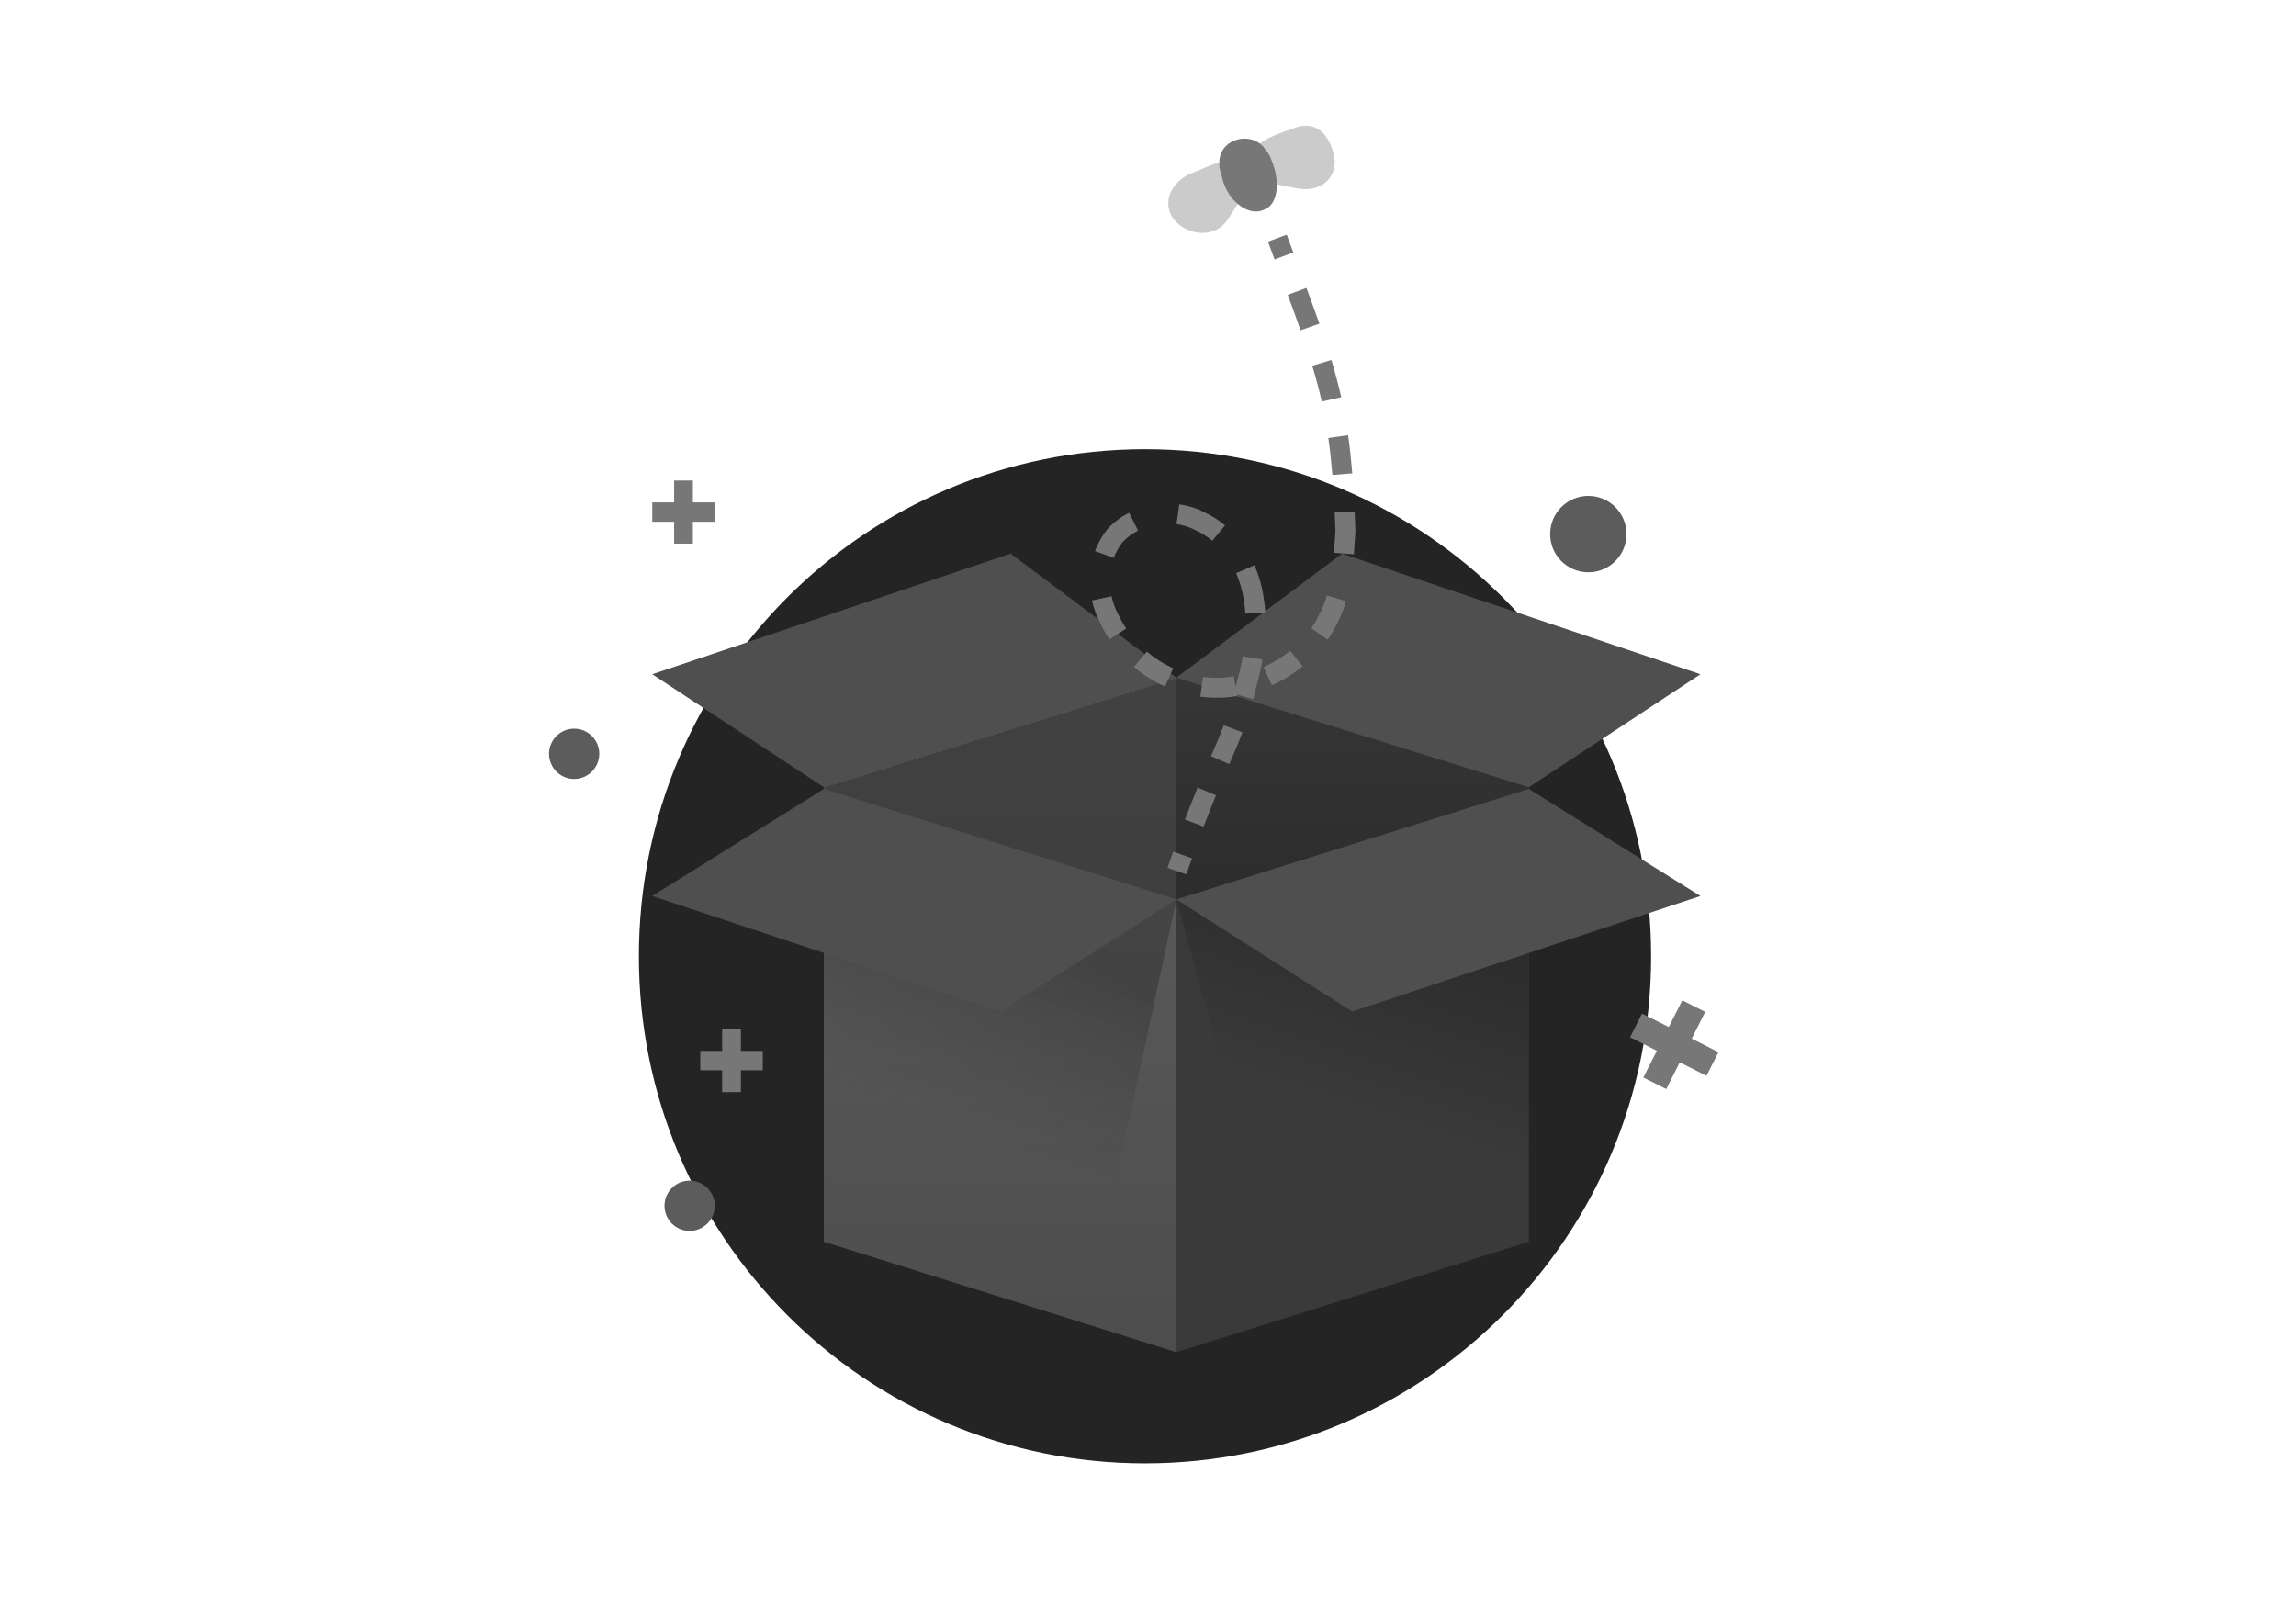 <svg width="230" height="160" viewBox="0 0 230 160" fill="none" xmlns="http://www.w3.org/2000/svg">
<path d="M114.7 146.6C142.7 146.6 165.4 123.9 165.4 95.8C165.4 67.7 142.7 45 114.7 45C86.7 45 64 67.7 64 95.8C64 123.9 86.7 146.6 114.7 146.6Z" fill="#242424"/>
<path d="M82.532 124.312L117.841 113.249V67.887L82.532 78.866V124.312Z" fill="#B7BFCD"/>
<path opacity="0.4" d="M153.15 124.312L117.841 113.249V67.887L153.15 78.866V124.312Z" fill="#6D7C9A"/>
<path d="M82.532 124.312L117.841 113.249V67.887L82.532 78.866V124.312Z" fill="url(#paint0_linear_875_5003)"/>
<path d="M153.15 124.312L117.841 113.249V67.887L153.15 78.866V124.312Z" fill="url(#paint1_linear_875_5003)"/>
<path d="M153.15 124.312L117.841 113.249V67.887L153.15 78.866V124.312Z" fill="url(#paint2_linear_875_5003)"/>
<path d="M117.841 135.462L82.532 124.398V79.036L117.841 90.1V135.462Z" fill="url(#paint3_linear_875_5003)"/>
<path d="M117.841 135.462L153.15 124.398V79.036L117.841 90.1V135.462Z" fill="#3A3A3A"/>
<path opacity="0.29" d="M109.841 127.461L82.532 124.398V79.036L117.841 90.1L109.841 127.461Z" fill="url(#paint4_linear_875_5003)"/>
<path opacity="0.29" d="M125.841 119.462L153.15 124.398V79.036L117.841 90.1L125.841 119.462Z" fill="url(#paint5_linear_875_5003)"/>
<path d="M117.841 67.887L101.24 55.461L65.341 67.546L82.532 78.866L117.841 67.887Z" fill="#4F4F4F"/>
<path d="M117.841 67.887L134.442 55.461L170.341 67.546L153.15 78.866L117.841 67.887Z" fill="#4F4F4F"/>
<path d="M82.532 79.036L117.841 90.1L100.229 101.334L65.341 89.76L82.532 79.036Z" fill="#4F4F4F"/>
<path d="M153.15 79.036L117.841 90.1L135.454 101.334L170.341 89.76L153.15 79.036Z" fill="#4F4F4F"/>
<path fill-rule="evenodd" clip-rule="evenodd" d="M128.895 23.511C129.123 24.126 129.343 24.72 129.556 25.293L127.681 25.989C127.468 25.416 127.247 24.821 127.019 24.204L128.895 23.511ZM130.874 28.844C131.348 30.127 131.779 31.309 132.17 32.423L130.282 33.085C129.897 31.986 129.47 30.816 128.998 29.537L130.874 28.844ZM133.369 36.06C133.751 37.322 134.078 38.544 134.358 39.793L132.406 40.23C132.139 39.035 131.825 37.861 131.455 36.64L133.369 36.06ZM135.047 43.597C135.216 44.788 135.353 46.048 135.465 47.422L133.472 47.585C133.362 46.244 133.229 45.024 133.067 43.877L135.047 43.597ZM111.002 52.935C111.61 52.286 112.326 51.764 113.1 51.369L114.009 53.151C113.434 53.444 112.916 53.823 112.482 54.28C112.088 54.762 111.785 55.307 111.57 55.893L109.693 55.204C109.984 54.411 110.403 53.656 110.961 52.981L110.981 52.958L111.002 52.935ZM120.601 51.301C119.828 50.899 118.988 50.644 118.131 50.525L117.857 52.506C118.513 52.597 119.138 52.791 119.697 53.085L119.723 53.099L119.75 53.111C120.375 53.394 120.939 53.752 121.443 54.17L122.719 52.631C122.09 52.109 121.384 51.658 120.601 51.301ZM135.702 51.237C135.73 51.85 135.756 52.487 135.778 53.148L135.78 53.198L135.777 53.247C135.765 53.424 135.754 53.603 135.743 53.784C135.707 54.356 135.669 54.946 135.622 55.534L133.629 55.375C133.674 54.805 133.71 54.238 133.746 53.67C133.756 53.502 133.767 53.335 133.778 53.167C133.756 52.531 133.731 51.919 133.704 51.329L135.702 51.237ZM110.25 62.483C109.858 61.758 109.571 60.971 109.393 60.16L111.346 59.731C111.488 60.376 111.716 60.993 112.021 61.553L112.035 61.579L112.048 61.606C112.27 62.079 112.525 62.532 112.811 62.962L111.144 64.068C110.811 63.566 110.511 63.037 110.25 62.483ZM125.665 56.624C125.994 57.382 126.245 58.17 126.42 58.967C126.592 59.752 126.699 60.549 126.752 61.35L124.756 61.481C124.71 60.772 124.615 60.074 124.466 59.395C124.318 58.72 124.106 58.056 123.831 57.423L125.665 56.624ZM133.923 62.5C134.318 61.77 134.618 61.004 134.849 60.225L132.932 59.657C132.731 60.334 132.477 60.973 132.154 61.567L132.14 61.591L132.129 61.615C131.911 62.072 131.653 62.514 131.358 62.937L133 64.079C133.348 63.578 133.658 63.051 133.923 62.5ZM116.702 68.773C115.585 68.27 114.536 67.609 113.594 66.814L114.885 65.286C115.685 65.962 116.576 66.523 117.524 66.95L116.702 68.773ZM125.962 68.365C125.82 68.964 125.678 69.516 125.537 70.033L123.902 69.586L123.926 69.732C123.318 69.833 122.704 69.889 122.093 69.897C121.472 69.91 120.854 69.873 120.244 69.791L120.51 67.809C121.022 67.878 121.539 67.908 122.056 67.897L122.064 67.897C122.571 67.891 123.085 67.844 123.6 67.759L123.781 68.854C123.86 68.546 123.94 68.223 124.021 67.884L124.025 67.867L124.03 67.849C124.22 67.16 124.381 66.456 124.504 65.743L126.475 66.084C126.341 66.858 126.167 67.621 125.962 68.365ZM130.498 66.75C129.556 67.513 128.51 68.157 127.408 68.66L126.578 66.841C127.529 66.407 128.43 65.851 129.239 65.196L130.498 66.75ZM124.465 73.361C124.062 74.434 123.629 75.435 123.144 76.553L121.309 75.755C121.797 74.634 122.21 73.677 122.593 72.657L124.465 73.361ZM121.814 79.667C121.437 80.58 121.025 81.612 120.569 82.811L118.7 82.101C119.162 80.882 119.582 79.833 119.966 78.903L121.814 79.667ZM119.407 85.982C119.226 86.493 119.039 87.028 118.846 87.59L116.955 86.939C117.15 86.372 117.339 85.831 117.522 85.314L119.407 85.982Z" fill="#777777"/>
<path d="M133.713 16.233C133.702 18.206 131.865 19.415 129.535 18.785C127.083 18.367 125.347 17.936 125.235 16.174C125.291 14.367 127.262 13.66 129.57 12.863C132.336 11.764 133.557 14.304 133.713 16.233Z" fill="#CBCBCB"/>
<path d="M117.864 22.269C119.107 23.549 121.728 23.922 123.005 21.967C124.406 19.8 125.604 18.225 124.316 16.778C123.073 15.499 121.864 16.36 119.097 17.459C116.879 18.591 116.409 20.867 117.864 22.269Z" fill="#CBCBCB"/>
<path d="M123.6 14.104C124.731 13.621 126.086 13.975 126.691 14.888C126.949 15.178 127.251 15.634 127.341 15.969C128.303 18.219 128.001 20.45 126.701 20.977C125.279 21.717 123.319 20.45 122.569 18.322C122.39 17.653 122.3 17.318 122.166 16.817C122.021 15.602 122.469 14.586 123.6 14.104Z" fill="#777777"/>
<path d="M159.11 57.334C161.222 57.334 162.934 55.621 162.934 53.507C162.934 51.392 161.222 49.678 159.11 49.678C156.997 49.678 155.285 51.392 155.285 53.507C155.285 55.621 156.997 57.334 159.11 57.334Z" fill="#5C5C5C"/>
<path d="M57.516 78.036C58.906 78.036 60.032 76.908 60.032 75.517C60.032 74.126 58.906 72.999 57.516 72.999C56.127 72.999 55 74.126 55 75.517C55 76.908 56.127 78.036 57.516 78.036Z" fill="#5C5C5C"/>
<path d="M69.082 123.312C70.472 123.312 71.599 122.185 71.599 120.794C71.599 119.403 70.472 118.275 69.082 118.275C67.693 118.275 66.566 119.403 66.566 120.794C66.566 122.185 67.693 123.312 69.082 123.312Z" fill="#5C5C5C"/>
<path d="M71.599 50.331H69.409V48.141H67.531V50.331H65.341V52.271H67.531V54.461H69.409V52.271H71.599V50.331Z" fill="#777777"/>
<path d="M76.41 105.278H74.22V103.088H72.342V105.278H70.152V107.218H72.342V109.408H74.22V107.218H76.41V105.278Z" fill="#777777"/>
<path d="M172.147 105.403L169.468 104.05L170.82 101.37L168.524 100.211L167.171 102.89L164.491 101.537L163.293 103.911L165.973 105.263L164.62 107.943L166.916 109.103L168.269 106.423L170.949 107.776L172.147 105.403Z" fill="#777777"/>
<defs>
<linearGradient id="paint0_linear_875_5003" x1="117.841" y1="67.887" x2="117.841" y2="124.312" gradientUnits="userSpaceOnUse">
<stop stop-color="#414141"/>
<stop offset="1" stop-color="#3B3B3B"/>
</linearGradient>
<linearGradient id="paint1_linear_875_5003" x1="117.841" y1="67.887" x2="117.841" y2="124.312" gradientUnits="userSpaceOnUse">
<stop stop-color="#414141"/>
<stop offset="1" stop-color="#3B3B3B"/>
</linearGradient>
<linearGradient id="paint2_linear_875_5003" x1="135.496" y1="67.887" x2="135.496" y2="124.312" gradientUnits="userSpaceOnUse">
<stop stop-color="#363636"/>
<stop offset="1" stop-color="#1D1D1D"/>
</linearGradient>
<linearGradient id="paint3_linear_875_5003" x1="100.175" y1="77.731" x2="100.175" y2="136.07" gradientUnits="userSpaceOnUse">
<stop stop-color="#5C5C5C"/>
<stop offset="0.996" stop-color="#4D4D4D"/>
</linearGradient>
<linearGradient id="paint4_linear_875_5003" x1="89.5" y1="111" x2="95.729" y2="92.762" gradientUnits="userSpaceOnUse">
<stop offset="0.003" stop-color="#262626" stop-opacity="0"/>
<stop offset="1" stop-opacity="0.79"/>
</linearGradient>
<linearGradient id="paint5_linear_875_5003" x1="125.757" y1="108.117" x2="133.304" y2="85.364" gradientUnits="userSpaceOnUse">
<stop offset="0.003" stop-color="#010101" stop-opacity="0"/>
<stop offset="1"/>
</linearGradient>
</defs>
</svg>
